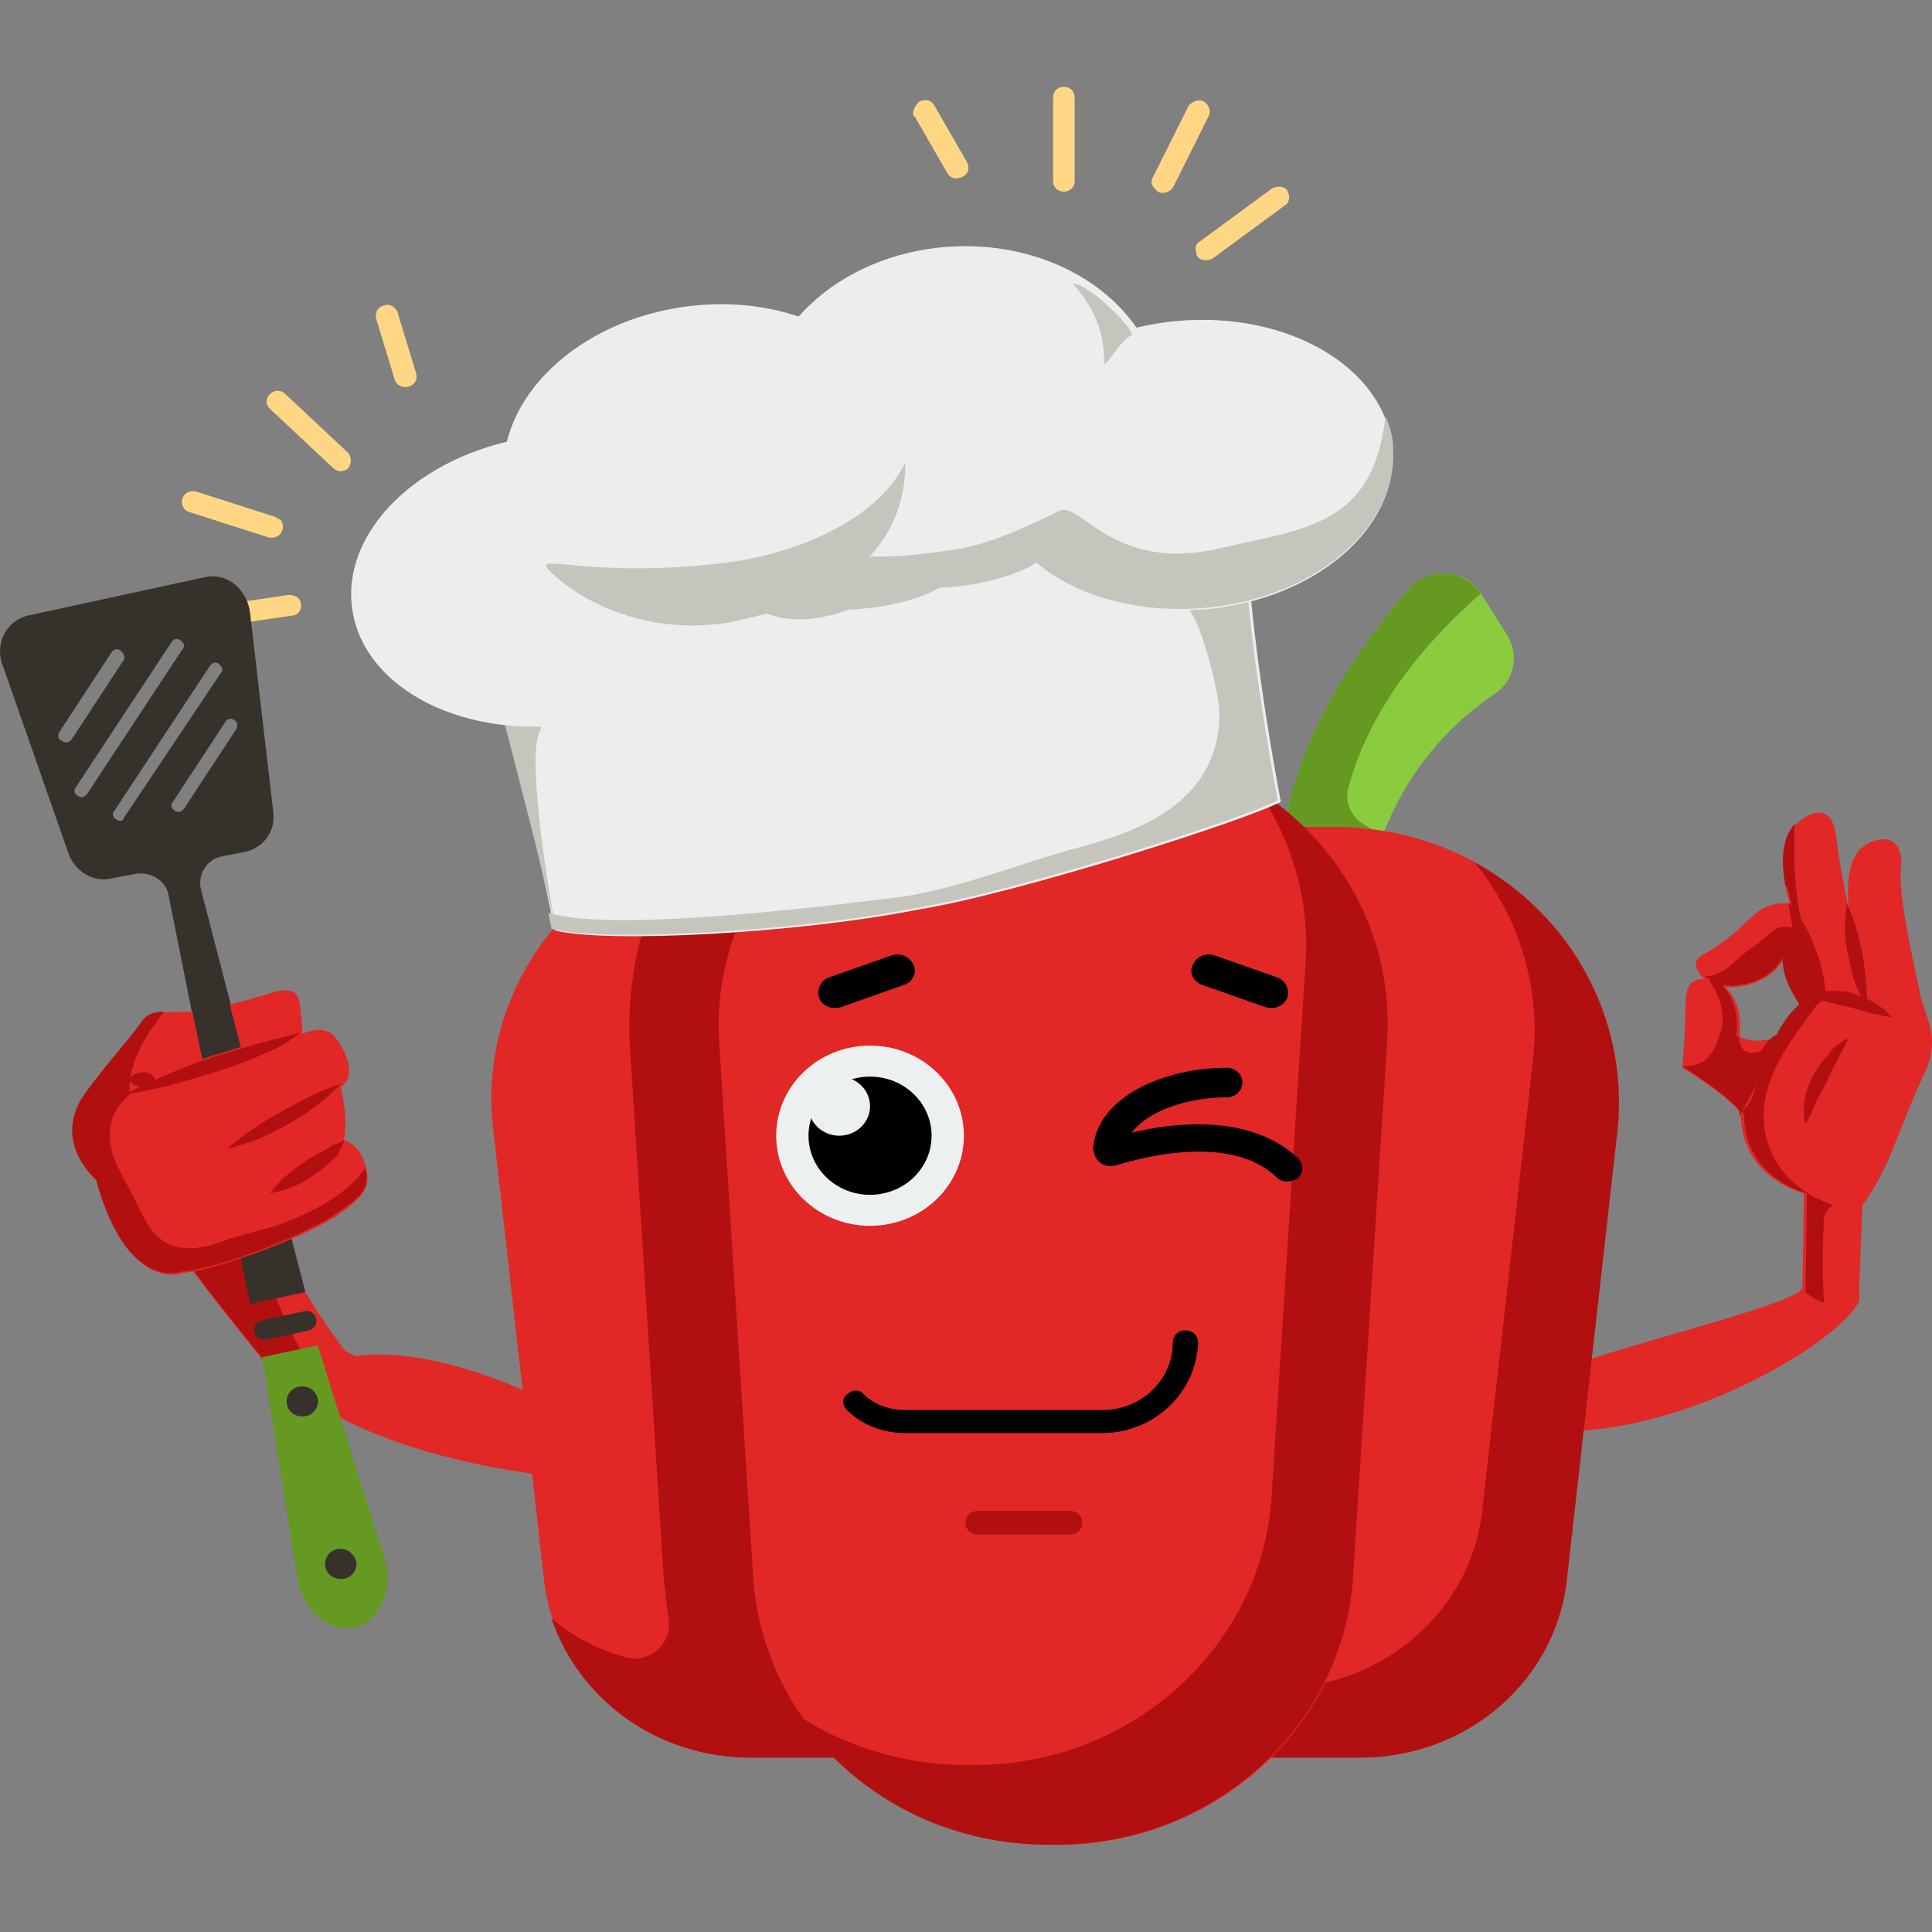 <svg width="512" height="512" viewBox="0 0 512 512" fill="none" xmlns="http://www.w3.org/2000/svg">
<rect x="0" y="0" width="512" height="512" fill="#808080" stroke="none"/>
<g clip-path="url(#clip0_50_7263)">
<path d="M80.117 351.872C80.117 351.872 124.968 379.277 145.355 367.532V391.022C145.355 391.022 87.049 385.932 67.478 356.961C47.498 328.382 80.117 351.872 80.117 351.872Z" fill="#E22727"/>
<path d="M509.052 264.167C507.829 258.295 502.936 237.545 503.751 230.498C504.567 223.451 500.897 221.102 496.004 223.06C491.112 225.017 489.073 230.107 489.888 241.069C489.481 238.328 487.442 229.324 486.627 221.885C485.811 214.838 482.141 214.055 478.064 216.796C468.278 222.668 474.394 239.503 474.394 239.503C474.394 239.503 468.686 238.328 464.201 243.026C459.308 247.724 456.046 250.465 451.561 252.814C447.892 254.771 449.523 257.903 452.377 259.861C454.008 259.861 455.231 260.644 456.454 261.427C461.347 262.21 469.502 260.252 472.764 253.988C472.764 259.078 474.802 262.601 477.249 266.516C473.579 269.649 471.133 274.738 471.133 274.738C471.133 274.738 465.832 277.087 460.939 274.738C461.755 268.083 459.716 263.384 456.454 261.035C456.454 261.035 456.046 261.035 455.639 261.035C454.415 260.644 453.192 260.252 451.969 259.469C446.668 259.078 446.668 263.384 446.668 268.082C446.668 272.781 445.853 282.96 445.853 282.96C445.853 282.96 458.085 290.398 461.347 295.096C461.347 312.322 478.064 316.237 478.064 316.237L477.656 341.293C476.841 345.991 414.457 360.085 414.457 363.609V379.269C445.853 379.269 482.549 358.519 491.519 346.774C491.927 345.991 492.335 345.6 492.743 344.817V339.727L493.558 319.369C493.558 319.369 497.635 314.28 501.305 305.275C504.975 296.271 506.606 291.573 510.683 282.96C513.945 274.347 510.275 269.648 509.052 264.167Z" fill="#E22727"/>
<path d="M340.249 219.933C344.326 193.311 361.859 169.429 373.276 156.118C378.576 150.246 388.362 150.637 392.439 157.293L399.371 168.255C402.633 173.344 401.409 180.391 396.109 183.915C385.508 190.962 370.014 205.056 363.082 231.678L340.249 219.933Z" fill="#8BCC3F"/>
<path d="M373.276 156.118C361.859 169.429 344.326 192.919 340.249 219.933L363.49 231.678C364.305 228.155 365.529 224.631 366.752 221.499L361.859 218.759C358.189 216.801 356.151 212.495 357.374 208.58C363.49 185.872 380.207 167.863 392.439 157.293C387.954 150.637 378.168 150.246 373.276 156.118Z" fill="#659922"/>
<path d="M325.57 219.132H353.704C398.555 219.132 433.213 256.324 428.32 298.998L414.864 418.406C412.01 445.419 388.362 465.778 360.228 465.778H325.163V219.132H325.57Z" fill="#E22727"/>
<path d="M390.809 228.53C402.225 242.624 408.341 261.024 406.303 280.599L392.847 400.007C389.993 427.021 366.345 447.379 338.211 447.379H325.571V465.779H360.636C388.77 465.779 412.419 445.421 415.273 418.408L428.728 299C431.582 269.246 415.681 242.232 390.809 228.53Z" fill="#B21010"/>
<path d="M233.425 219.132H205.291C160.44 219.132 125.783 256.324 130.676 298.998L144.131 418.406C146.985 445.419 170.634 465.778 198.768 465.778H233.833V219.132H233.425Z" fill="#E22727"/>
<path d="M215.889 219.132H205.288C196.725 219.132 188.163 220.698 180.416 223.047C170.63 239.49 165.737 258.673 166.961 277.857L175.931 418.797C176.338 422.321 176.746 425.844 177.154 428.976C178.377 435.24 172.261 441.113 165.737 439.156C158.398 437.198 151.874 433.674 146.166 428.976C153.505 450.509 174.3 465.778 198.764 465.778H233.829V219.132H215.889Z" fill="#B21010"/>
<path d="M280.313 488.89H278.274C236.685 488.89 202.028 457.57 199.581 417.637L190.611 276.696C187.757 233.24 224.045 196.438 269.304 196.438H288.875C334.134 196.438 370.422 233.24 367.568 276.696L358.598 417.637C356.559 457.57 321.902 488.89 280.313 488.89Z" fill="#E22727"/>
<path d="M333.318 209.341C342.288 222.652 347.181 238.312 345.958 255.538L336.988 396.479C334.541 436.412 299.884 467.732 258.295 467.732H256.256C239.947 467.732 224.453 463.034 211.813 454.812C226.083 475.562 250.14 488.873 277.866 488.873H279.905C321.494 488.873 356.151 457.553 358.598 417.62L367.568 276.679C369.606 248.883 355.743 223.827 333.318 209.341Z" fill="#B21010"/>
<path d="M199.99 124.016C168.594 129.497 114.365 150.247 120.889 158.468C132.713 173.737 146.984 246.556 146.984 246.556C160.847 250.079 211.406 247.339 243.21 241.075C269.713 236.768 329.65 217.585 339.435 212.495C339.435 212.495 325.98 143.2 332.096 125.191C335.766 113.837 259.111 109.922 199.99 124.016Z" fill="#EDEDED"/>
<path d="M194.684 155.348C196.315 154.956 213.848 154.173 223.226 144.777C223.226 144.777 234.234 154.956 256.66 148.692C256.66 148.692 252.175 160.046 224.857 161.612C201.616 169.833 194.684 155.348 194.684 155.348Z" fill="#C5C5BE"/>
<path d="M143.313 193.321C145.351 179.227 146.982 152.996 149.837 139.293C131.488 146.732 117.218 154.562 120.887 158.869C125.372 164.741 130.265 178.835 134.343 194.104C135.974 200.368 144.944 234.82 147.39 246.956C144.128 228.947 139.643 198.802 143.313 193.321Z" fill="#C5C5BE"/>
<path d="M304.368 115.799C301.514 124.803 298.252 134.199 298.66 143.595C299.067 147.902 300.29 152.208 304.368 154.949C308.037 157.298 312.523 158.864 315.377 161.996C318.639 165.911 323.531 185.094 323.124 189.792C323.124 198.014 319.862 205.844 313.338 211.716C305.183 219.155 293.359 222.678 282.758 225.419C269.303 229.334 250.954 236.381 236.684 237.947C229.752 238.73 162.883 247.734 145.351 241.862C145.759 244.602 146.166 246.168 146.166 246.168C160.029 249.692 210.589 246.951 242.392 240.687C268.895 236.381 328.832 217.197 338.618 212.108C338.618 212.108 325.162 142.812 331.278 124.803C333.317 120.888 322.308 117.365 304.368 115.799Z" fill="#C5C5BE"/>
<path d="M153.047 191.643C182.379 187.016 203.258 166.315 199.681 145.405C196.103 124.495 169.425 111.295 140.093 115.921C110.76 120.548 89.882 141.249 93.459 162.159C97.036 183.069 123.715 196.269 153.047 191.643Z" fill="#EDEDED"/>
<path d="M319.402 161.457C348.778 158.875 370.961 139.676 368.949 118.576C366.937 97.475 341.493 82.463 312.117 85.045C282.742 87.627 260.559 106.826 262.571 127.926C264.582 149.027 290.027 164.039 319.402 161.457Z" fill="#EDEDED"/>
<path d="M193.812 161.84C223.144 157.214 243.845 135.475 240.049 113.285C236.253 91.095 209.397 76.857 180.065 81.483C150.732 86.11 130.031 107.849 133.828 130.039C137.624 152.229 164.48 166.467 193.812 161.84Z" fill="#EDEDED"/>
<path d="M257.873 152.859C287.296 150.833 309.685 129.61 307.881 105.456C306.077 81.302 280.763 63.364 251.34 65.391C221.917 67.417 199.528 88.639 201.332 112.793C203.136 136.947 228.45 154.885 257.873 152.859Z" fill="#EDEDED"/>
<path d="M323.939 145.157C294.99 152.204 286.427 132.629 280.719 135.369C271.341 140.067 261.555 144.374 253.401 145.548C231.383 149.072 226.082 146.723 226.082 146.723C234.645 161.991 267.264 154.553 274.603 149.072C284.796 157.685 300.698 162.383 317.823 161.208C347.18 159.251 370.421 140.459 369.198 118.926C369.198 115.794 368.382 113.053 367.159 110.313C363.897 139.284 345.957 140.067 323.939 145.157Z" fill="#C5C5BE"/>
<path d="M284.388 75.093C283.572 75.093 292.95 82.531 292.542 95.842C292.542 98.583 296.212 90.753 299.882 88.795C301.105 88.012 289.688 75.876 284.388 75.093Z" fill="#C5C5BE"/>
<path d="M192.647 149.076C154.728 153.774 139.642 145.553 146.166 151.817C157.582 162.387 175.93 168.26 194.278 164.736C228.528 157.689 239.945 141.246 239.945 122.454C233.421 136.548 213.442 146.336 192.647 149.076Z" fill="#C5C5BE"/>
<path d="M79.298 158.852C79.706 159.244 79.706 159.635 79.706 160.027C80.114 161.593 78.89 163.159 77.26 163.159L53.203 166.682C51.572 167.074 49.941 165.899 49.941 164.333C49.533 162.767 50.757 161.201 52.388 161.201L76.444 157.678C77.667 157.678 78.89 158.069 79.298 158.852ZM72.774 136.928L51.98 130.273C50.349 129.881 48.718 130.664 48.31 132.23C47.903 133.796 48.718 135.362 50.349 135.754L71.143 142.409C72.774 142.801 74.405 142.018 74.813 140.452C75.221 139.669 74.813 138.494 74.405 137.711C73.998 137.711 73.59 137.32 72.774 136.928ZM92.346 120.094L75.629 104.434C74.405 103.259 72.774 103.259 71.551 104.434C70.328 105.608 70.328 107.174 71.551 108.349L88.268 124.009C89.492 125.183 91.123 125.183 92.346 124.009C93.161 122.834 93.161 121.268 92.346 120.094ZM101.724 80.944C100.093 81.335 99.277 82.901 99.685 84.467L104.578 100.519C104.985 102.085 106.616 102.868 108.247 102.476C109.878 102.085 110.694 100.519 110.286 98.953L105.393 82.901C105.393 82.51 104.985 82.118 104.985 82.118C104.17 80.944 102.947 80.552 101.724 80.944Z" fill="#FFD784"/>
<path d="M317.823 64.108L336.986 50.014C338.21 49.231 340.248 49.231 341.064 50.405C341.879 51.58 341.879 53.537 340.656 54.32L321.492 68.414C320.269 69.197 318.231 69.197 317.415 68.023C317.007 67.631 317.007 67.24 317.007 66.848C316.6 65.674 317.007 64.499 317.823 64.108ZM305.183 48.448C305.183 49.231 305.998 50.014 306.814 50.797C308.445 51.58 310.076 50.797 310.891 49.622L320.269 30.83C321.085 29.264 320.269 27.698 319.046 26.915C317.823 26.132 315.784 26.915 314.969 28.09L305.591 46.882C305.183 47.273 305.183 48.056 305.183 48.448ZM279.088 48.056C279.088 49.622 280.311 50.797 281.942 50.797C283.573 50.797 284.796 49.622 284.796 48.056V25.741C284.796 24.174 283.573 23 281.942 23C280.311 23 279.088 24.174 279.088 25.741V48.056ZM241.984 30.047C241.984 30.439 241.984 30.83 242.392 30.83L250.954 45.707C251.77 47.273 253.4 47.665 255.031 46.882C256.662 46.099 257.07 44.533 256.255 42.967L247.692 28.09C246.877 26.523 245.246 26.132 243.615 26.915C242.392 28.09 241.984 29.264 241.984 30.047Z" fill="#FFD784"/>
<path d="M239.538 261.025L222.821 266.898C220.374 267.681 217.928 266.506 217.113 264.549C216.297 262.2 217.52 259.85 219.559 259.067L236.276 253.195C238.723 252.412 241.169 253.586 241.984 255.544C243.208 257.501 241.985 260.242 239.538 261.025Z" fill="black"/>
<path d="M318.64 261.025L335.357 266.898C337.803 267.681 340.25 266.506 341.065 264.549C341.881 262.2 340.657 259.85 338.619 259.067L321.902 253.195C319.455 252.412 317.009 253.586 316.193 255.544C314.97 257.501 316.193 260.242 318.64 261.025Z" fill="black"/>
<path d="M341.063 313.108C339.84 313.108 339.025 312.716 338.209 311.933C325.162 299.405 298.659 308.018 295.805 308.801C293.358 309.584 290.912 308.41 290.096 306.061C290.096 305.669 289.689 304.886 289.689 304.495C290.504 290.792 308.445 282.962 325.162 282.962C327.2 282.962 329.239 284.528 329.239 286.877C329.239 288.835 327.608 290.792 325.162 290.792C314.153 290.792 303.959 294.707 299.882 300.188C310.891 297.448 331.278 295.099 343.918 306.844C345.549 308.41 345.549 310.759 343.918 312.325C343.102 312.716 341.879 313.108 341.063 313.108Z" fill="black"/>
<path d="M292.136 379.274H239.946C234.237 379.274 228.937 377.316 224.859 373.401C223.636 372.227 223.636 370.661 224.859 369.878C226.083 368.703 227.713 368.703 228.529 369.878C231.383 372.618 235.46 374.184 239.946 374.184H292.136C302.737 374.184 311.299 365.963 311.299 355.784C311.299 354.218 312.523 353.043 314.153 353.043C315.784 353.043 317.008 354.218 317.008 355.784C316.6 368.703 305.591 379.274 292.136 379.274Z" fill="black" stroke="black" stroke-miterlimit="10"/>
<path d="M230.57 324.855C244.306 324.855 255.442 314.163 255.442 300.974C255.442 287.784 244.306 277.092 230.57 277.092C216.834 277.092 205.698 287.784 205.698 300.974C205.698 314.163 216.834 324.855 230.57 324.855Z" fill="#ECF0F1"/>
<path d="M230.571 316.637C239.579 316.637 246.881 309.625 246.881 300.976C246.881 292.328 239.579 285.316 230.571 285.316C221.564 285.316 214.262 292.328 214.262 300.976C214.262 309.625 221.564 316.637 230.571 316.637Z" fill="black"/>
<path d="M222.416 300.976C226.92 300.976 230.571 297.471 230.571 293.146C230.571 288.822 226.92 285.316 222.416 285.316C217.913 285.316 214.262 288.822 214.262 293.146C214.262 297.471 217.913 300.976 222.416 300.976Z" fill="#ECF0F1"/>
<path d="M283.574 406.667H259.11C257.479 406.667 255.848 405.493 255.848 403.535C255.848 401.969 257.072 400.403 259.11 400.403H283.574C285.205 400.403 286.836 401.578 286.836 403.535C286.836 405.493 285.205 406.667 283.574 406.667Z" fill="#B21010"/>
<path d="M460.94 275.546C460.94 275.155 460.94 275.155 460.94 274.763C460.532 274.763 460.532 274.763 460.125 274.372C460.94 268.108 458.901 263.41 456.047 260.669C456.863 260.669 457.678 260.669 458.494 260.669C457.27 259.495 455.639 258.712 452.785 259.495C452.785 259.495 458.086 266.542 456.047 273.197C454.008 280.244 451.562 282.593 446.261 282.593H445.854C448.3 284.159 458.086 290.423 460.94 294.338C460.94 294.73 460.94 295.121 460.94 295.904L472.357 274.763C472.764 275.546 461.755 283.376 460.94 275.546Z" fill="#B21010"/>
<path d="M469.094 304.511C463.386 290.025 473.172 277.497 481.326 266.535C482.142 265.752 482.957 264.969 483.773 264.969C481.326 259.097 479.695 253.224 478.064 246.96C475.618 237.564 475.21 228.56 475.618 218.772V218.381C471.541 222.687 472.356 230.126 473.172 234.824H473.579C473.579 234.824 474.802 240.696 476.841 246.177C469.502 244.611 471.133 246.569 464.609 250.875C458.901 254.79 457.27 258.705 451.562 258.705C451.969 258.705 451.969 258.705 452.377 259.097C454.416 259.88 456.047 260.663 457.27 261.837C456.862 261.446 456.454 261.054 456.454 261.054C461.347 261.837 469.502 259.88 472.356 253.616C472.356 258.705 474.395 262.229 476.841 266.144C473.172 269.276 470.725 274.365 470.725 274.365C470.725 274.365 470.317 274.365 469.91 274.757C469.91 275.148 469.502 275.148 469.502 275.54C469.502 276.323 469.502 276.714 469.502 277.497C469.094 279.455 468.279 281.021 467.463 282.587C466.648 284.153 466.24 286.11 465.425 287.676C465.017 288.851 464.609 290.025 464.201 291.2C463.794 292.374 462.978 293.157 462.163 293.94C462.163 294.332 461.755 294.332 461.755 294.723L462.163 295.115C462.163 312.341 478.88 316.256 478.88 316.256L478.472 342.486C480.103 343.661 481.734 344.835 483.365 345.227C482.957 337.788 482.957 330.741 483.365 323.303C483.365 321.345 484.588 320.171 485.811 319.388C478.064 316.647 471.948 311.949 469.094 304.511Z" fill="#B21010"/>
<path d="M479.696 264.189C481.326 263.014 483.365 262.623 485.404 262.623C487.443 262.623 489.481 262.623 491.52 263.406C495.19 264.58 498.859 266.538 501.306 269.67C499.267 269.278 497.636 268.887 495.597 268.495L490.297 266.929C486.627 266.146 483.365 265.363 479.696 264.189Z" fill="#B21010"/>
<path d="M489.481 239.512C491.519 243.819 492.743 248.517 493.558 252.823C494.374 257.522 494.781 261.828 494.781 266.526C493.15 264.569 492.335 262.22 491.519 260.262C490.704 257.913 490.296 255.564 489.888 253.607C488.665 248.908 488.665 244.21 489.481 239.512Z" fill="#B21010"/>
<path d="M473.988 239.137C477.25 242.66 479.288 246.967 480.919 250.882C482.55 255.188 483.773 259.495 483.773 264.193C480.512 260.669 478.473 256.363 476.842 252.448C475.619 248.141 474.396 243.835 473.988 239.137Z" fill="#B21010"/>
<path d="M472.355 253.622C472.355 252.447 471.947 252.056 471.947 251.664C471.947 251.273 471.947 250.49 471.947 250.098C471.947 249.707 471.947 248.924 472.355 248.532C472.763 247.749 472.763 247.358 473.578 246.575C475.617 247.358 476.025 248.924 476.025 250.49C476.025 251.273 475.617 252.056 475.209 252.839C473.986 253.23 473.17 253.622 472.355 253.622Z" fill="#B21010"/>
<path d="M460.126 274.749C460.941 275.14 460.941 276.315 460.941 276.706C460.941 277.489 460.533 277.881 460.126 278.272C459.31 279.055 457.679 279.447 456.456 278.272C456.456 277.489 456.864 276.706 456.864 276.315C456.864 275.923 457.272 275.532 457.679 275.14C458.087 275.14 458.087 274.749 458.495 274.749C458.902 275.14 459.31 275.14 460.126 274.749Z" fill="#B21010"/>
<path d="M470.319 274.387C471.135 276.736 470.727 279.085 469.912 280.651C469.096 282.608 467.873 284.174 465.834 285.74C465.019 283.391 465.427 281.434 466.242 279.476C467.058 277.519 468.281 275.953 470.319 274.387Z" fill="#B21010"/>
<path d="M489.891 275.159C487.852 279.465 485.813 282.597 484.182 286.512C483.367 288.47 482.144 290.036 481.328 291.993C480.513 293.951 479.697 295.908 478.474 297.866C477.251 293.559 478.474 288.861 480.513 284.946C481.736 282.989 482.959 281.031 484.59 279.465C485.813 277.508 487.852 275.942 489.891 275.159Z" fill="#B21010"/>
<path d="M73.18 364.785C73.18 364.785 54.016 341.295 49.531 334.64C45.046 327.984 72.772 328.376 72.772 328.376C72.772 328.376 86.635 354.215 96.421 363.611C98.867 368.7 92.751 362.045 89.489 364.785C86.227 367.134 78.48 369.092 73.18 364.785Z" fill="#E22727"/>
<path d="M69.103 328.763V328.371C61.764 328.371 45.863 329.154 49.532 334.244C54.017 340.899 73.181 364.389 73.181 364.389C76.85 367.521 81.743 367.521 85.413 366.347C77.258 355.385 71.55 342.857 69.103 328.763Z" fill="#B21010"/>
<path d="M81.746 352.609L70.738 354.958C69.107 355.349 67.883 354.566 67.476 353C67.068 351.434 67.883 350.26 69.514 349.868L80.523 347.519C82.154 347.128 83.377 347.911 83.785 349.477C84.193 350.651 83.377 352.217 81.746 352.609Z" fill="#36312B"/>
<path d="M93.976 431.301C87.045 432.867 80.113 426.212 78.89 418.773L69.512 359.656L84.191 356.524L102.131 413.684C104.17 420.731 100.908 429.735 93.976 431.301Z" fill="#659922"/>
<path d="M84.192 370.607C84.599 372.564 83.376 374.913 80.93 375.305C78.891 375.696 76.445 374.522 76.037 372.173C75.629 370.215 76.852 367.866 79.299 367.475C81.745 367.083 83.784 368.649 84.192 370.607Z" fill="#36312B"/>
<path d="M94.383 413.669C94.791 415.626 93.568 417.975 91.121 418.367C89.083 418.758 86.636 417.584 86.229 415.235C85.821 413.277 87.044 410.928 89.49 410.537C91.529 410.145 93.568 411.32 94.383 413.669Z" fill="#36312B"/>
<path d="M54.431 152.925L7.542 163.104C1.833 164.279 -1.429 170.543 0.61 176.024L18.143 226.136C19.774 230.834 24.667 233.966 29.559 232.791L35.675 231.617C39.753 230.834 43.83 233.183 44.646 237.098L66.256 345.544L80.934 342.412L53.208 235.532C52.393 231.617 54.839 227.702 58.916 226.919L65.032 225.744C69.925 224.57 73.187 220.263 72.372 214.782L66.256 162.321C65.44 156.057 60.14 151.751 54.431 152.925ZM15.696 194.033L29.559 172.892C29.967 172.109 31.19 171.717 32.006 172.5C32.821 173.283 33.229 174.066 32.821 174.849L18.958 195.99C18.55 196.382 18.143 196.773 17.735 196.773C17.327 196.773 16.92 196.773 16.512 196.382C15.289 195.99 15.289 194.816 15.696 194.033ZM23.036 210.476C22.628 210.867 22.22 211.259 21.812 211.259C21.405 211.259 20.997 211.259 20.589 210.867C19.774 210.476 19.366 209.301 20.181 208.518L45.461 170.151C45.869 169.368 47.092 168.977 47.907 169.76C48.723 170.151 49.131 171.326 48.315 172.109L23.036 210.476ZM32.006 217.523C31.598 217.523 31.19 217.523 30.783 217.131C29.967 216.74 29.559 215.565 30.375 214.782L55.654 176.415C56.062 175.632 57.285 175.241 58.101 176.024C58.916 176.807 59.324 177.59 58.509 178.373L32.821 216.74C32.821 217.131 32.413 217.523 32.006 217.523ZM62.586 193.25L48.723 214.391C48.315 214.782 47.907 215.174 47.5 215.174C47.092 215.174 46.684 215.174 46.277 214.782C45.461 214.391 45.053 213.216 45.869 212.433L59.732 191.292C60.14 190.509 61.363 190.118 62.178 190.901C62.994 191.292 62.994 192.467 62.586 193.25Z" fill="#36312B"/>
<path d="M91.123 302.15C91.123 302.15 95.201 302.933 96.832 308.806C98.463 314.678 96.424 317.028 89.9 321.726C82.969 326.815 59.32 336.211 48.311 337.386C48.311 337.386 34.04 342.867 25.886 313.112C20.177 307.631 16.915 299.41 22.216 291.188C27.924 282.967 35.671 274.354 38.118 270.83C40.564 266.915 46.272 268.873 53.612 267.698C60.951 266.524 71.144 263.392 71.144 263.392C71.144 263.392 78.484 260.26 79.299 265.349C80.114 270.439 80.114 273.962 80.114 273.962C80.114 273.962 85.823 271.222 88.677 274.745C91.531 278.269 94.793 284.924 90.308 288.056C91.531 293.537 91.939 297.844 91.123 302.15Z" fill="#E22727"/>
<path d="M96.831 309.582C91.53 317.02 82.56 321.327 73.182 324.85C70.328 325.633 67.474 326.416 64.62 327.199C63.397 327.591 61.766 327.982 60.542 328.374C57.688 329.548 54.834 330.331 51.98 330.723C43.01 331.506 39.748 326.416 36.486 319.369C33.632 313.105 28.739 307.233 29.147 300.186C29.147 295.879 31.593 292.356 34.447 290.007V289.615C34.039 286.483 34.855 283.351 36.078 280.219C37.709 275.913 40.563 271.998 43.417 268.083C40.971 268.083 38.932 268.866 37.709 270.432C35.263 274.347 27.516 282.568 21.808 290.79C16.507 299.403 19.769 307.233 25.477 312.714C33.632 342.468 47.903 336.987 47.903 336.987C58.911 336.204 82.56 326.416 89.492 321.327C96.015 317.02 98.054 314.671 96.831 309.582Z" fill="#B21010"/>
<path d="M33.223 289.999C40.562 286.084 48.309 282.952 56.056 280.211C60.134 279.037 63.803 277.862 67.881 276.688C71.958 275.513 76.035 274.73 79.705 273.556C76.443 276.296 72.773 278.254 68.696 279.82C65.026 281.386 60.949 282.952 56.872 284.126C49.533 286.475 41.378 288.824 33.223 289.999Z" fill="#B21010"/>
<path d="M90.304 287.26C86.227 291.567 81.334 295.09 76.441 297.831C73.995 299.397 71.141 300.571 68.694 301.746C65.84 302.92 62.986 303.703 60.132 304.486C64.617 300.571 69.51 297.439 74.403 294.699C79.295 291.958 84.188 289.218 90.304 287.26Z" fill="#B21010"/>
<path d="M91.122 302.15C91.122 303.325 90.307 304.108 89.899 305.282C89.491 306.065 88.676 307.24 87.861 307.631C86.23 309.197 84.599 310.372 82.968 311.546C79.706 313.895 76.036 315.461 71.551 316.244C73.997 312.721 77.259 310.372 80.521 308.023C82.152 306.848 83.783 306.065 85.822 304.891C86.637 304.499 87.453 304.108 88.268 303.325C89.491 303.325 90.307 302.542 91.122 302.15Z" fill="#B21010"/>
<path d="M41.379 286.881C40.564 287.273 39.748 287.664 39.341 287.664C38.933 287.664 38.117 288.056 37.71 288.056C36.486 288.056 35.263 287.664 34.04 286.098C35.263 284.532 36.486 284.141 38.117 284.141C38.933 284.141 39.748 284.532 40.156 284.924C40.564 284.924 40.972 285.707 41.379 286.881Z" fill="#B21010"/>
<path d="M50.757 266.906L53.611 280.609L63.804 277.477L60.135 263.383L50.757 266.906Z" fill="#36312B"/>
<path d="M140.051 369.078C140.051 369.078 112.733 355.767 92.346 359.682C71.959 363.597 120.888 379.257 120.888 379.257L149.429 383.172L140.051 369.078Z" fill="#E22727"/>
</g>
<defs>
<clipPath id="clip0_50_7263">
<rect width="512" height="512" fill="white"/>
</clipPath>
</defs>
</svg>
